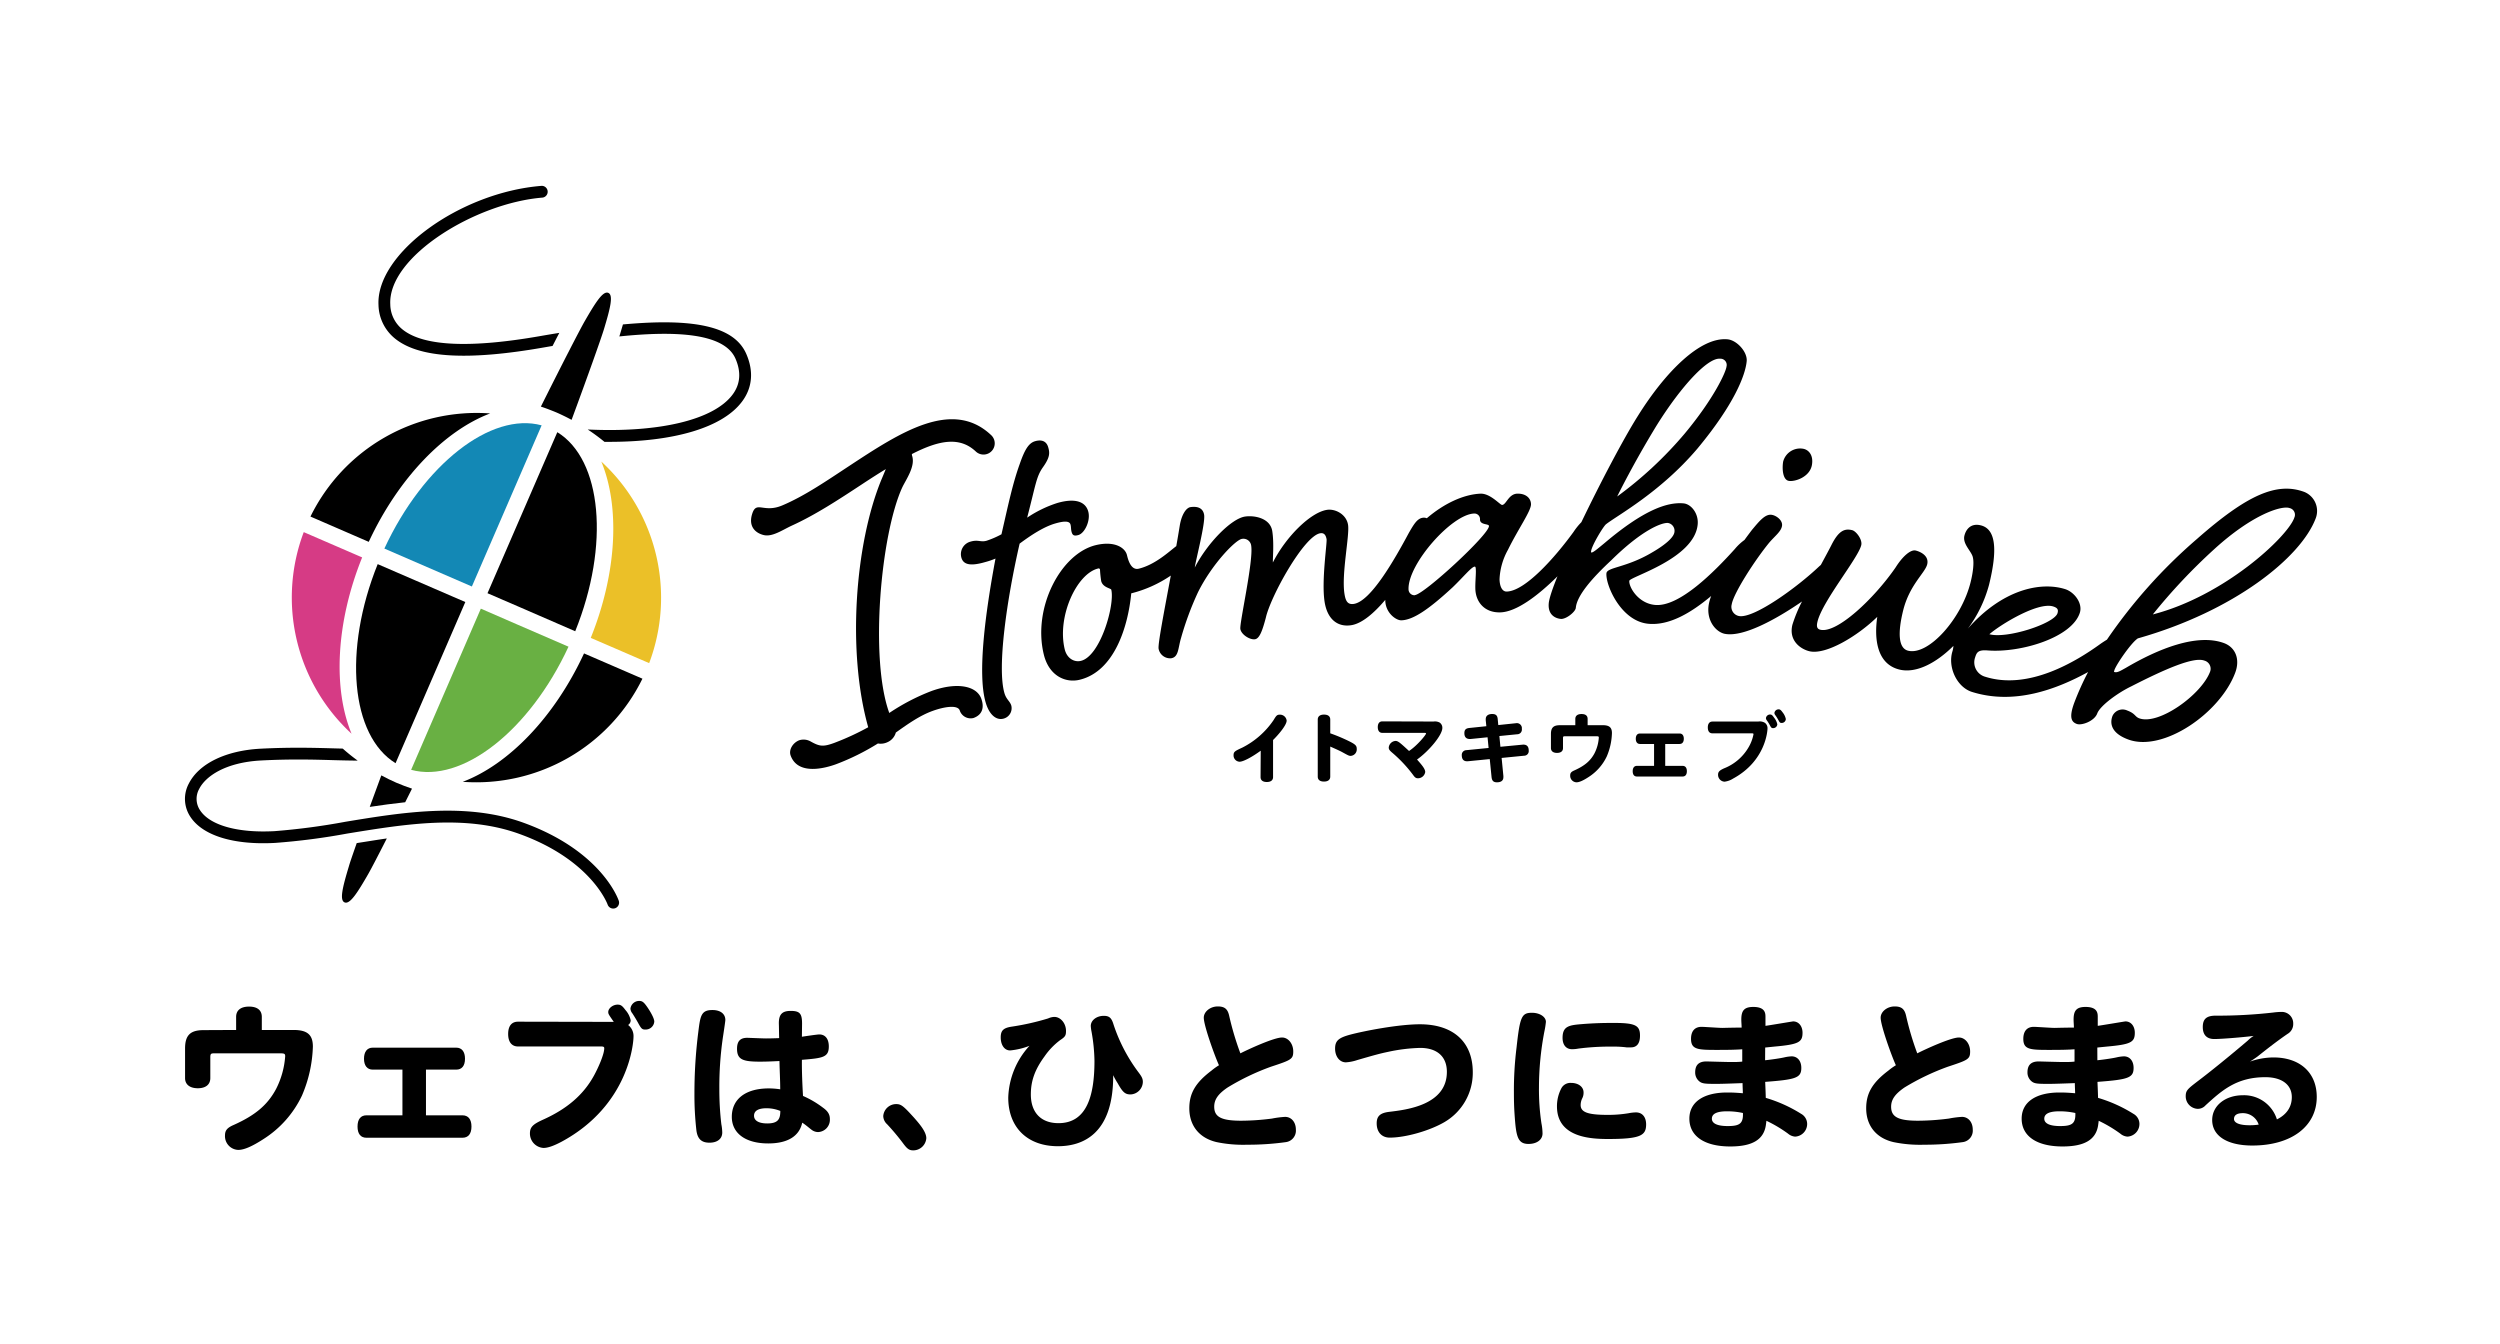 <svg id="レイヤー_1" data-name="レイヤー 1" xmlns="http://www.w3.org/2000/svg" viewBox="0 0 800 430"><defs><style>.cls-1{fill:none;}.cls-2{fill:#ebc028;}.cls-3{fill:#69b043;}.cls-4{fill:#1388b5;}.cls-5{fill:#d63b85;}</style></defs><title>logo_slogan_yoko</title><rect class="cls-1" x="0.08" y="0.36" width="800" height="430"/><path class="cls-2" d="M192.42,147.7c5.93,14.28,5.11,35.37-3.38,56.42l18.69,8.08A59.21,59.21,0,0,0,192.42,147.7Z"/><path class="cls-3" d="M181.92,206.94l-16.56-7.17-11.49-5-22.31,51.57C147.74,250.78,169.41,233.93,181.92,206.94Z"/><path d="M120.86,180.52c-11.11,27.59-8.56,54.92,5.72,63.7l22.32-51.57Z"/><path d="M166,194.15,184.07,202c11.11-27.59,8.56-54.92-5.73-63.7L156,189.83Z"/><path class="cls-4" d="M123,175.54l28,12.14,22.32-51.57C157.19,131.71,135.52,148.55,123,175.54Z"/><path class="cls-5" d="M115.89,178.37,97.2,170.28a59.22,59.22,0,0,0,15.3,64.51C106.58,220.5,107.4,199.41,115.89,178.37Z"/><path d="M156.85,132.3a59.23,59.23,0,0,0-57.5,33L118,173.39C127.57,152.8,142.38,137.76,156.85,132.3Z"/><path d="M148.07,250.18a59.23,59.23,0,0,0,57.51-33l-18.69-8.09C177.36,229.69,162.54,244.72,148.07,250.18Z"/><path d="M111.67,277.13c-2.08,6.87-3.06,10.92-1.41,11.63a1.15,1.15,0,0,0,.44.09c1.62,0,3.81-3.39,7.08-9.07.88-1.53,3.06-5.7,6-11.48-3.22.46-6.43,1-9.63,1.49C112.91,273.35,112,275.94,111.67,277.13Z"/><path d="M126.83,250.47c-.83-.36-1.65-.75-2.46-1.14s-1.58-.8-2.35-1.21c-1.32,3.56-2.56,7-3.7,10.09,3.72-.57,7.51-1.08,11.34-1.49l2.18-4.35c-.83-.28-1.66-.57-2.49-.89S127.67,250.83,126.83,250.47Z"/><path d="M178.09,132c.84.36,1.65.75,2.46,1.14s1.58.8,2.36,1.21c5.3-14.36,9.44-26,10.35-29,2.08-6.87,3.05-10.91,1.4-11.63a1.12,1.12,0,0,0-.44-.09c-1.61,0-3.8,3.4-7.07,9.08-1.56,2.7-7.22,13.71-14.07,27.4.84.28,1.67.57,2.5.89S177.26,131.65,178.09,132Z"/><path d="M173.18,107.49c-22.68,4-37.58,3.33-44.29-2a10.44,10.44,0,0,1-4-8.1c-.78-15.25,27.26-32.45,48.75-34.16a1.89,1.89,0,0,0-.3-3.76c-26.21,2.08-53.06,21.67-52.22,38.12a14.2,14.2,0,0,0,5.41,10.85c7.7,6.12,23.16,7,47.29,2.78l3-.52c.78-1.52,1.5-2.92,2.16-4.18C177.1,106.82,175.19,107.14,173.18,107.49Z"/><path d="M238.8,113.23c-3.74-8.54-15.93-11.58-39.46-9.41-.29,1-.61,2.05-.92,3.09-.06.21-.15.47-.23.75,17.89-1.84,33.57-1.11,37.15,7.08,1.88,4.3,1.58,8.18-.9,11.51-6.08,8.18-23.68,12.26-46.37,11.19a64.39,64.39,0,0,1,5.36,3.95l1.63,0c20.65,0,36.2-4.56,42.41-12.91C240.77,124.06,241.23,118.78,238.8,113.23Z"/><path d="M107.32,239.49c-6.62-.19-14.11-.41-23.9.09-11.14.58-19.74,4.75-23,11.17a10.34,10.34,0,0,0,.47,10.58c3.93,6.06,13.84,9.13,27.16,8.4a213.57,213.57,0,0,0,23.11-3c18.48-3,37.58-6.19,55,.11,23.07,8.32,28.23,22.48,28.28,22.62a1.89,1.89,0,0,0,1.78,1.28,1.86,1.86,0,0,0,.61-.1,1.89,1.89,0,0,0,1.18-2.39c-.22-.65-5.66-16-30.56-25-18.39-6.63-38.87-3.26-56.94-.28a214.8,214.8,0,0,1-22.7,3c-11.76.63-20.66-1.87-23.8-6.7a6.51,6.51,0,0,1-.27-6.81c2-4,8.34-8.51,19.85-9.11,9.63-.5,17-.28,23.59-.09,2.53.07,4.93.12,7.29.14a59.73,59.73,0,0,1-4.79-3.85Z"/><path d="M337.65,167.52c2.38-.69,4.54-1,4.9.3.24.79.1,1.52.38,2.47s.73,1.33,2.16.92c2.06-.6,4-4.76,3.12-7.62-.92-3.17-4.33-4.24-9.88-2.63a38.09,38.09,0,0,0-9.64,4.69c2.76-10.61,2.91-13.06,5-16.06,2.32-3.25,2.28-4.62,1.72-6.52s-2.09-2.48-4.16-1.89-3.34,2.69-4.93,7.28c-2.29,6.34-3.65,12.93-5.85,22.51a29.11,29.11,0,0,1-4.74,2.06c-1.9.56-2.7-.42-5.08.27a4.14,4.14,0,0,0-3,5.17c.64,2.22,2.87,2.78,7.63,1.39a23.93,23.93,0,0,0,3.28-1.12c-3.23,17.27-5.83,36.77-3.16,46,1.15,4,3.43,5.89,5.81,5.2a3.45,3.45,0,0,0,2.41-4.14c-.42-1.43-1.6-1.94-2.2-4-2.39-8.24.76-30,4.86-47.84C330.25,171,334.17,168.53,337.65,167.52Z"/><path d="M570.61,147.71c-.38,2.28-.15,5.84,1.81,6.17s6.73-1.21,7.4-5.12c.55-3.25-1.19-4.89-2.82-5.16A5.61,5.61,0,0,0,570.61,147.71Z"/><path d="M737.43,157.44c-8.82-3.3-18.33.89-34.37,15a166.12,166.12,0,0,0-28.84,32.25c-.59.36-1.23.77-1.92,1.24-8,5.81-23.15,15-37,10.64a4.78,4.78,0,0,1-3.26-6.2c.49-1.58.94-2.48,4-2.23,10.46.83,27-4.06,29.52-12.1.93-3-1.75-6.6-4.75-7.53-7.93-2.46-20.1.16-31.1,12.65a41.57,41.57,0,0,0,6.79-14.05c2.67-10.9,2.32-17.79-2.65-19-3-.75-4.68,1.06-5.24,3.31-.66,2.73,2.35,5,2.72,7,.41,1.8,0,4.92-.72,7.81-2.87,11.71-13.43,23.58-20,22-3.21-.79-3.31-5.91-1.62-12.81,2-8.19,7-12.06,7.7-14.78s-2.06-4.08-3.67-4.47-4.2,1.86-6.42,5.4c-6.89,10-18.81,21.24-24.11,19.94-1.12-.27-1.24-1.15-.89-2.6,1.61-6.58,13-20.29,14-24.46.43-1.77-1.63-4.48-2.91-4.8-2.41-.59-4.29.14-6.59,4.68-.67,1.34-1.94,3.68-3.42,6.43-.17.16-.32.29-.51.45-7.18,6.83-20.92,16.73-25.65,15.93a3,3,0,0,1-2.37-3.75c.6-3.58,7.42-14.16,12-19.74,1.88-2.19,3.79-3.55,4.09-5.34s-1.78-3.32-3.25-3.56c-2.11-.36-4,2-6.34,4.79-.39.51-1.29,1.69-2.42,3.25a16.61,16.61,0,0,0-3.08,2.89c-6.64,7.36-17.79,18.61-25.52,17.9-5.43-.49-8.43-5.74-8.25-7.71.12-1.32,20.88-7.05,21.88-18.07.32-3.46-2.06-6.49-4.52-6.72-5.27-.48-12.8,2.15-25.2,12.63-2.52,2.09-3.77,3.13-4.26,3.09-.17,0-.16-.18-.14-.34.16-1.81,3.87-7.94,4.77-8.69,3.58-2.82,17.35-10.19,29.24-24.19C555,129.32,558.53,120,558.94,115.58c.27-3-3.2-6.76-6.16-7-8.72-.8-19.86,10.45-28.6,24.42-4.63,7.33-12,21.34-18.14,34.1a20.49,20.49,0,0,0-2.49,3.09c-5.88,8.1-15.49,19-21.44,19.11-1.48,0-2.2-1.75-2.26-3.9a21.12,21.12,0,0,1,2.71-9.49c3.29-6.71,7.42-12.44,7.36-14.59-.06-2-1.75-3.42-4.39-3.35-2.81.09-3.54,3.58-4.86,3.61-.66,0-3.74-3.69-6.87-3.61-5.58.23-11.83,3.25-17.22,7.87a2.42,2.42,0,0,0-1.31-.16c-1.79.27-2.85,2.1-4.44,4.85-4.68,8.73-12.21,21.9-17.6,22.72-2,.3-2.64-.93-3-3.22-1-6.37,1.68-18.63,1.15-22.06s-4.13-5.22-6.74-4.82c-5.23.8-13.08,8.5-17.32,16.84-.06-1.5.41-6.08-.19-10-.64-4.25-5.79-5.13-8.73-4.69-4.41.67-12.07,8.52-16.07,16.31.31-2.38,3.38-14,3-16.82-.38-2.45-2.44-2.8-4.39-2.51-1.31.2-2.83,2.27-3.43,6-.34,2.11-.71,4.28-1.1,6.48-2.33,1.75-6.7,5.92-12,7.22-2.57.63-3.47-3.06-3.78-4.34-.59-2.41-4-4.64-10-3.19-11.23,2.74-20.26,20.07-16.61,35,1.68,6.89,7,9.17,11.48,8.07C356.7,214.79,361,200.31,362,189.87a39.5,39.5,0,0,0,12.66-5.69c-2.15,11.59-4.15,21.82-3.91,23.4a3.75,3.75,0,0,0,4,3.07c2.45-.38,2.19-3.18,3.19-6.51a96.89,96.89,0,0,1,5.45-14.69c4.48-9,12-16.7,14-17a2.51,2.51,0,0,1,3,2.22c.74,4.9-3.77,24.63-3.48,26.6.28,1.79,3.05,3.54,4.69,3.29,1.47-.22,2.4-2.87,3.46-6.87,1.48-6.75,12.21-26.26,17.44-27.05,1.31-.2,1.78.73,2,1.87s-1.66,13.29-.64,20c.84,5.56,4.09,8.23,8.5,7.56,3.47-.52,7.31-3.86,10.93-8.11,0,.08,0,.16,0,.24.11,4,3.49,6.35,5.14,6.3,3.8-.1,8.82-3.55,16.39-10.54,3.54-3.4,6.09-6.61,7.09-6.64.33,0,.34.49.37,1.48,0,1.48-.22,3.8-.17,5.62.11,4.13,2.86,7.69,8,7.54s12-5.32,18.28-11.54c-1.62,4-2.65,7.08-2.79,8.63-.34,3.78,2.21,4.85,3.86,5s4.68-2.23,4.8-3.55c.36-3.94,5.18-9.47,11.34-15.21,9.84-9.72,16.19-12.12,18.17-11.94a2.55,2.55,0,0,1,2.06,2.84c-.18,2-3.74,4.63-7.24,6.64-8.24,4.88-14.35,4.65-14.53,6.63-.33,3.62,4.57,15.34,13.45,16.15,6.73.62,13.73-3.58,20.07-8.9a15.65,15.65,0,0,0-.77,2.7c-.91,5.38,2.5,9,5.27,9.44,5.72,1,15.82-4.36,24.57-10.38a46.4,46.4,0,0,0-3.08,7.45c-1.26,5.14,2.68,7.8,5.41,8.47,5.29,1.29,15.48-4.88,21.75-11-1,6.73-.29,15.06,7.08,16.87,5.32,1.3,11.76-2.07,17.28-7.57a7.44,7.44,0,0,1-.31,1.75c-1.57,5.05,1.44,11.52,6.33,13,13.52,4.2,26.91-.83,37.08-6.39a88.62,88.62,0,0,0-4.41,9.79c-1.86,5-.76,6.24.79,6.82s5.63-.89,6.55-3.36,6.52-6.56,10.83-8.64C693,214,702,210.12,705.39,211.39a2.7,2.7,0,0,1,1.85,3.52c-2.78,7.42-16.52,17.26-22.71,14.94-1.39-.52-1.19-1.51-3.82-2.49a3.55,3.55,0,0,0-4.72,1.76c-.93,2.47-.31,5.53,5,7.5,11.13,4.17,29.42-8.37,34.28-21.36,1.57-4.18.2-8-3.51-9.44-8.66-3.24-21.13,1.78-31.55,7.93-1.54.84-2.72,1.63-3.65,1.28-.16-.06,0-.37.08-.68.75-2,5.39-8.74,7.48-10.07,30.57-8.64,52.16-25.77,56.92-38.45A6.57,6.57,0,0,0,737.43,157.44ZM657,194.06c1.26.4,1.79.91,1.4,2.17-1,3.31-16.23,8.28-21.8,6.72C640.1,199.9,652.07,192.55,657,194.06ZM530.21,136c7.76-12.4,16.23-21.57,20.18-21.21a2,2,0,0,1,2.09,2.51c-.15,1.64-3.91,10.09-13.41,21.49a123.84,123.84,0,0,1-21.57,20.09C517.72,158.41,522.8,148.1,530.21,136ZM345.87,211.48c-2.09.51-4.44-.78-5.15-3.67-2.54-10.43,3.78-24.21,10.68-25.89a.44.44,0,0,1,.6.36,33.58,33.58,0,0,0,.38,3.65c.51,2.09,3.11,2.3,3.23,2.78C356.79,193.52,352.13,210,345.87,211.48Zm106.86-21a1.91,1.91,0,0,1-2-1.93c-.23-8.09,13.87-24,21-24.22a1.78,1.78,0,0,1,1.87,1.94c.05,1.81,2.85,1.24,2.87,2.06C476.48,171.09,455.54,190.35,452.73,190.43Zm281.41-24.7c-2.32,6.19-22.4,24.94-45.24,30.84a184.59,184.59,0,0,1,19.63-20.86c12.33-11.25,21.69-14.09,24.16-13.17A2.19,2.19,0,0,1,734.14,165.73Z"/><path d="M271.68,149.15c-7,4.6-14.17,9.55-21.32,12.57-6,2.55-8.23-1.55-9.61,2.56s.91,6.28,3.64,6.94,5.92-1.59,8.94-3c7.58-3.44,15.06-8.36,22.29-13.11,2.77-1.83,5.37-3.5,7.84-5-.46,1.1-.93,2.25-1.42,3.4-8.48,20.66-11,55.16-4.21,79.21a85.16,85.16,0,0,1-10.84,5c-3.57,1.3-4.67,1.17-7.53-.42a4.61,4.61,0,0,0-3.67-.43c-2,.74-3.47,3-2.79,4.89,2.31,6.36,10.82,4.14,14.54,2.79a75.63,75.63,0,0,0,13.4-6.64,5,5,0,0,0,3-.39,4.74,4.74,0,0,0,2.73-3.11c4.05-2.88,7.69-5.43,11.72-6.9,3.88-1.41,8.05-2,8.72-.19a3.67,3.67,0,0,0,4.41,2.44c3.1-1.13,3.4-3.7,2.49-6.18-1.52-4.19-7.93-5.37-16-2.43a67.49,67.49,0,0,0-13.44,7c-6.33-17.38-2.71-57.18,4.14-72.15,1.19-2.54,4.36-6.86,3.12-10.27,0-.16,0-.29-.05-.42,8.82-4.54,15.39-5.64,20.5-.81a3.59,3.59,0,0,0,4.94-5.21C304.72,127.41,287.92,138.46,271.68,149.15Z"/><path d="M403.43,240.22c-2.72,2-5.58,3.53-6.75,3.53a2,2,0,0,1-1.94-2.08c0-1.15.49-1.36,2.85-2.46a26.61,26.61,0,0,0,9.94-8.76c.84-1.39,1.07-1.76,2-1.76a2.15,2.15,0,0,1,2.2,1.9c0,1.57-3.09,5-4.35,6.21v11.87c0,1-.71,1.57-2,1.57s-2-.56-2-1.57Z"/><path d="M425.68,234.66a54.31,54.31,0,0,1,6.09,2.56c2,1,2.39,1.43,2.39,2.43a2.08,2.08,0,0,1-1.92,2.23c-.56,0-.77-.12-2.65-1.15-.82-.47-2.43-1.17-3.91-1.83v9.61c0,1-.7,1.59-2,1.59s-2-.56-2-1.59V230.26c0-1,.7-1.59,2-1.59s2,.56,2,1.59Z"/><path d="M458.76,230.89a3.18,3.18,0,0,1,1.93.33,2,2,0,0,1,.86,1.71c0,2.37-4.45,7.54-8.1,10.12,1.52,1.71,2.62,3,2.62,4a2.36,2.36,0,0,1-2.34,2c-.54,0-.92-.21-1.41-.89a43.1,43.1,0,0,0-6.58-7.1c-1.1-.92-1.34-1.24-1.34-1.88a2.33,2.33,0,0,1,2.18-2.08c.82,0,1.5.63,4.31,3.21,2.51-1.62,5.44-5.16,5.44-5.58,0-.16-.12-.21-.57-.21h-13.4c-.93,0-1.47-.66-1.47-1.85s.54-1.83,1.47-1.83Z"/><path d="M475.63,232.39l-.19-1.85a3.54,3.54,0,0,1,0-.45c0-1,.75-1.61,2.06-1.61,1.13,0,1.64.44,1.76,1.54l.19,2,5.64-.59a1.61,1.61,0,0,1,1.9,1.8,1.51,1.51,0,0,1-1.54,1.74l-5.65.56.33,3.44,7-.67c.7-.07,2.06-.05,2.06,1.87a1.48,1.48,0,0,1-1.48,1.66l-7.19.71.56,5.74a3.39,3.39,0,0,1,0,.44c0,1.05-.72,1.62-2.06,1.62-1.12,0-1.61-.49-1.73-1.76l-.57-5.67-6.88.68c-1.15.12-2.07-.28-2.07-1.94a1.5,1.5,0,0,1,1.48-1.6l7.1-.7-.33-3.42-5.32.54c-1,.09-2.1-.17-2.1-1.85,0-1.08.44-1.55,1.61-1.67Z"/><path d="M504.1,232.06v-2c0-1,.7-1.57,2-1.57s1.94.56,1.94,1.57v2h4.83c2.11,0,2.95.73,2.95,2.53a20.36,20.36,0,0,1-1.66,7.48,15.91,15.91,0,0,1-5.81,6.58c-1.76,1.15-3,1.69-3.89,1.69a2.09,2.09,0,0,1-2-2.21c0-.77.33-1.17,1.36-1.61,3.28-1.48,5.13-3.05,6.42-5.46a12.89,12.89,0,0,0,1.38-5c0-.38-.11-.45-.72-.45H500.7c-.44,0-.54.1-.54.61v3.16c0,1-.7,1.55-1.92,1.55s-1.94-.56-1.94-1.55v-4.5c0-2,.79-2.81,2.83-2.81Z"/><path d="M529.3,245.07v-7h-4.52c-.84,0-1.33-.61-1.33-1.67s.47-1.68,1.33-1.68h12.7c.84,0,1.34.61,1.34,1.68s-.5,1.67-1.34,1.67h-4.61v7h5.55c.89,0,1.38.61,1.38,1.71s-.49,1.71-1.38,1.71h-14.6c-.89,0-1.36-.61-1.36-1.71s.5-1.71,1.36-1.71Z"/><path d="M564.78,231.31a2.14,2.14,0,0,1,.82,1.83c0,.7-.59,10.36-11,16a6.54,6.54,0,0,1-2.76,1,2.19,2.19,0,0,1-2.06-2.2c0-.94.42-1.39,1.92-2.07a15.71,15.71,0,0,0,7.85-6.75,12.91,12.91,0,0,0,1.57-4.17c0-.21-.12-.28-.5-.28H548c-1,0-1.5-.68-1.5-1.89s.54-1.88,1.5-1.88h14.6A3.12,3.12,0,0,1,564.78,231.31Zm2.6,1.69c-.47,0-.61-.14-1-.89-.21-.4-.66-1.15-1-1.59a1.27,1.27,0,0,1-.28-.71,1.33,1.33,0,0,1,1.35-1.17c.47,0,.73.24,1.29,1.06a5,5,0,0,1,1,2.08A1.31,1.31,0,0,1,567.38,233Zm2.72-1.66c-.47,0-.61-.14-1-.89-.22-.39-.66-1.15-1-1.59a1.28,1.28,0,0,1-.29-.7,1.34,1.34,0,0,1,1.36-1.17c.47,0,.73.23,1.29,1a5,5,0,0,1,1,2.09A1.3,1.3,0,0,1,570.1,231.34Z"/><path d="M75.56,329.59v-4.18c0-2.12,1.48-3.3,4.14-3.3s4.08,1.18,4.08,3.3v4.18H93.91c4.44,0,6.21,1.53,6.21,5.32a42.72,42.72,0,0,1-3.5,15.69,33.36,33.36,0,0,1-12.2,13.83c-3.69,2.4-6.3,3.54-8.17,3.54A4.4,4.4,0,0,1,72,363.34c0-1.62.69-2.46,2.85-3.39,6.89-3.1,10.78-6.4,13.49-11.47A27.17,27.17,0,0,0,91.26,338c0-.78-.25-.93-1.53-.93H68.43c-.94,0-1.13.2-1.13,1.28v6.64c0,2.07-1.48,3.25-4,3.25s-4.08-1.18-4.08-3.25v-9.45c0-4.27,1.67-5.9,5.95-5.9Z"/><path d="M128.78,356.9V342.28h-9.5c-1.77,0-2.8-1.27-2.8-3.49s1-3.54,2.8-3.54H146c1.77,0,2.8,1.28,2.8,3.54s-1,3.49-2.8,3.49h-9.69V356.9h11.66c1.87,0,2.9,1.28,2.9,3.59s-1,3.59-2.9,3.59H117.27c-1.87,0-2.86-1.28-2.86-3.59s1-3.59,2.86-3.59Z"/><path d="M196.41,327c-1.58-2.27-1.77-2.52-1.77-3.15,0-1.19,1.47-2.37,3-2.37,1,0,1.47.35,2.5,1.73a7.15,7.15,0,0,1,1.68,3.29A1.82,1.82,0,0,1,201,328a4.46,4.46,0,0,1,1.72,3.83c0,1.48-1.23,21.75-23,33.51-2.51,1.33-4.38,2-5.81,2a4.61,4.61,0,0,1-4.33-4.63c0-2,.89-2.9,4-4.33,7.82-3.49,13.09-8,16.48-14.17,1.38-2.51,3.3-6.84,3.3-8.76,0-.44-.25-.58-1-.58H165.76c-2,0-3.15-1.43-3.15-4s1.13-3.93,3.15-3.93Zm10.08,2.46c-1,0-1.28-.3-2.16-1.88-.44-.83-1.38-2.41-2-3.34a2.62,2.62,0,0,1-.59-1.48,2.81,2.81,0,0,1,2.86-2.46c1,0,1.52.49,2.7,2.22,1.33,2,2.07,3.59,2.07,4.38A2.75,2.75,0,0,1,206.49,329.45Z"/><path d="M231.32,332a109.83,109.83,0,0,0-1.13,16.43,94.77,94.77,0,0,0,.64,11.32,14.89,14.89,0,0,1,.29,2.66c0,2-1.57,3.25-4.08,3.25s-3.79-1.14-4.18-3.84a99.83,99.83,0,0,1-.64-12,154.83,154.83,0,0,1,1.23-19.53c.64-5.21.89-7.08,4.53-7.08,2.56,0,4.13,1.23,4.13,3.19C232.11,326.69,231.81,328.8,231.32,332Zm25.29-.24c.89-.15,4.92-.74,5.56-.74,1.92,0,3.05,1.43,3.05,3.84,0,3.49-1.92,3.74-8.61,4.28-.05,3.64.15,8.06.35,11.56a31,31,0,0,1,6.44,3.79c1.58,1.13,2.16,2.21,2.16,3.59a3.94,3.94,0,0,1-3.73,4.18,3.43,3.43,0,0,1-2.07-.69c-.74-.54-2-1.67-3.05-2.31-.94,4.33-4.67,6.64-10.88,6.64-7.27,0-11.65-3.25-11.65-8.51,0-5.71,4.42-9.1,11.85-9.1a24.51,24.51,0,0,1,3.64.29c0-3-.19-5.95-.24-9.05-2,.1-4.08.2-6.2.2-5.51,0-7.38-.64-7.38-4.14,0-2.36,1-3.49,3.25-3.49.49,0,5,.2,6,.2,1.47,0,2.8-.05,4.23-.1-.05-1.58-.05-3.2-.1-4.77,0-2.86,1.09-3.94,3.79-3.94,2.9,0,3.64.84,3.64,4.08Zm-11.32,22.88c-2.65,0-4,.83-4,2.4s1.53,2.46,4.23,2.46c3.45,0,4.18-1.37,4.18-4A11.73,11.73,0,0,0,245.29,354.64Z"/><path d="M292.42,357.58c1.77,2,4,4.58,4,6.65a4.2,4.2,0,0,1-4.18,3.89c-1.23,0-1.87-.45-3-1.92a73.28,73.28,0,0,0-5.37-6.45,3.64,3.64,0,0,1-1.23-2.61,4.15,4.15,0,0,1,4.19-3.83C288.38,353.31,289.17,354,292.42,357.58Z"/><path d="M338.54,366.79c-9.75,0-15.9-6-15.9-15.55a25.65,25.65,0,0,1,6.79-16.58,22.76,22.76,0,0,1-6.2,1.48c-1.77,0-3-1.68-3-4.19,0-2.21.89-3.05,3.64-3.44a80.48,80.48,0,0,0,11.52-2.61,5.26,5.26,0,0,1,2-.49c2,0,3.73,2.06,3.73,4.48,0,1.47-.24,1.87-1.87,2.95a22.21,22.21,0,0,0-5,5.21c-3.1,4.23-4.38,7.83-4.38,12.16,0,5.8,3.24,9.2,8.85,9.2,9.1,0,11.51-8.86,11.51-19.93a57.1,57.1,0,0,0-.93-9.3,12.84,12.84,0,0,1-.25-1.87c0-1.82,1.87-3.24,4.14-3.24,1.77,0,2.5.63,3.15,2.8a53.13,53.13,0,0,0,8,15.3c1.08,1.43,1.37,2.07,1.37,3.05a4.1,4.1,0,0,1-3.93,4c-1.73,0-2.51-.69-4.13-3.6a22,22,0,0,1-1.43-2.56C356.3,363.1,346.26,366.79,338.54,366.79Z"/><path d="M385.21,325.66c0-1.92,2.06-3.6,4.47-3.6,2.17,0,3.15.79,3.64,2.91a93.2,93.2,0,0,0,3.6,12.1c2.51-1.28,10.72-5.07,13.33-5.07,2,0,3.59,2,3.59,4.48s-.74,2.76-7.14,4.87A76.21,76.21,0,0,0,392.83,348c-3.05,2.07-4.28,3.84-4.28,6.15,0,3.3,2.31,4.48,8.66,4.48a78.59,78.59,0,0,0,9.84-.69,30.39,30.39,0,0,1,4.18-.54c2,0,3.45,1.67,3.45,4.08a3.71,3.71,0,0,1-3.2,4,88.3,88.3,0,0,1-12.35.83,41.62,41.62,0,0,1-9.79-.83c-5.56-1.28-8.76-5.27-8.76-10.82,0-4.83,2-8.22,7.09-12.06a19.32,19.32,0,0,1,2.4-1.72C388.65,337.76,385.21,328.16,385.21,325.66Z"/><path d="M432.13,331.07c4.47-1.18,15.34-3.3,22.24-3.3,10.67,0,16.92,5.66,16.92,15.35a18.25,18.25,0,0,1-9.15,16c-4.77,2.76-12.4,4.92-17.42,4.92-2.56,0-4.18-1.77-4.18-4.57,0-2.32,1.13-3.35,4.08-3.69C450.13,355.12,463,353.6,463,343c0-4.87-3.1-7.67-8.56-7.67a54.84,54.84,0,0,0-10.33,1.28c-2.56.54-4,.93-9.79,2.61a14.12,14.12,0,0,1-3.64.73c-2,0-3.45-1.87-3.45-4.38S428.29,332.1,432.13,331.07Z"/><path d="M494.69,327a26.62,26.62,0,0,1-.5,3.14,95.45,95.45,0,0,0-1.72,17.76,73.36,73.36,0,0,0,.79,11.57,17.83,17.83,0,0,1,.35,3.24c0,2-1.83,3.35-4.48,3.35-3.59,0-4-2.56-4.48-9.64-.15-2.22-.2-4.29-.2-6.94a110.5,110.5,0,0,1,.84-14.22c1.08-9.89,1.62-11.17,4.92-11.17C492.67,324.08,494.69,325.36,494.69,327Zm12.05,22.58a3.88,3.88,0,0,1-.44,1.92,4.92,4.92,0,0,0-.49,2.11c0,2.31,2.31,3.15,8.7,3.15a39.62,39.62,0,0,0,6.7-.54,12.81,12.81,0,0,1,2.31-.25c2,0,3.24,1.48,3.24,3.84,0,3.54-1.77,4.67-12.19,4.67-5.67,0-16.34-.54-16.34-10.43a12.36,12.36,0,0,1,1.38-5.75,3.27,3.27,0,0,1,3.1-1.77C505.07,346.52,506.74,347.79,506.74,349.57Zm18.06-18.16c0,2.46-1,3.74-2.9,3.74-.35,0-.89,0-1.38,0a31.63,31.63,0,0,0-4.53-.24,77.75,77.75,0,0,0-10.92.63,10.94,10.94,0,0,1-2,.2c-1.92,0-3.05-1.38-3.05-3.64,0-3.89,2.26-4.08,6.64-4.43,3.15-.24,6-.34,8.91-.34C523.22,327.28,524.8,328,524.8,331.41Z"/><path d="M564.83,339.28c2.31-.24,5.22-.68,6.49-1a13.54,13.54,0,0,1,2-.25c1.87,0,3.1,1.48,3.1,3.69,0,3.2-1.72,3.74-11.56,4.48.1,2.31.15,3.64.19,5.12a45.21,45.21,0,0,1,11.32,5.11,3.71,3.71,0,0,1,1.92,3.2,4.06,4.06,0,0,1-3.84,4.09,3.92,3.92,0,0,1-2.26-.94,42.35,42.35,0,0,0-6.94-4.13c0,.1-.1.89-.2,1.57-.73,4.38-4.18,6.65-11.36,6.65-8.27,0-13.09-3.3-13.09-8.91,0-5.26,4.48-8.36,12.11-8.36,1,0,2.21,0,5,.24,0-.88-.09-2-.09-3.24-.3,0-6.15.24-8.27.24-3.69,0-4.67-.05-5.61-.84a3.63,3.63,0,0,1-1.28-2.85c0-2.36,1.18-3.49,3.6-3.49.19,0,6.59.19,7.87.19s2.4,0,3.59-.14c0-1.09,0-2.51,0-3.94-2,.15-4.43.2-7.68.2-6.39,0-8.71,0-8.71-3.54,0-2.46,1.19-3.84,3.35-3.84.94,0,5.61.34,6.64.34,2.07-.05,4.14-.1,6.2-.1,0-.83-.1-1.62-.1-2.61,0-2.9,1-4,3.84-4,3.89,0,3.89,2.12,3.89,3.25,0,.44,0,2.41,0,2.8,1.42-.19,8.66-1.42,8.86-1.42,1.77,0,3,1.52,3,3.64,0,3.05-1.32,3.73-9,4.42l-2.95.3Zm-12.2,16.34c-3.25,0-4.83.79-4.83,2.36s1.83,2.36,5.07,2.36c3.79,0,5-.78,4.87-4.18A23.22,23.22,0,0,0,552.63,355.62Z"/><path d="M601.81,325.66c0-1.92,2.06-3.6,4.48-3.6,2.16,0,3.14.79,3.64,2.91a92.78,92.78,0,0,0,3.59,12.1c2.51-1.28,10.72-5.07,13.33-5.07,2,0,3.59,2,3.59,4.48s-.74,2.76-7.13,4.87A76.33,76.33,0,0,0,609.43,348c-3,2.07-4.27,3.84-4.27,6.15,0,3.3,2.31,4.48,8.65,4.48a78.46,78.46,0,0,0,9.84-.69,30.57,30.57,0,0,1,4.18-.54c2,0,3.45,1.67,3.45,4.08a3.7,3.7,0,0,1-3.2,4,88.3,88.3,0,0,1-12.35.83,41.62,41.62,0,0,1-9.79-.83c-5.56-1.28-8.76-5.27-8.76-10.82,0-4.83,2-8.22,7.09-12.06a19.21,19.21,0,0,1,2.41-1.72C605.25,337.76,601.81,328.16,601.81,325.66Z"/><path d="M671.16,339.28c2.31-.24,5.22-.68,6.49-1a13.54,13.54,0,0,1,2-.25c1.87,0,3.1,1.48,3.1,3.69,0,3.2-1.72,3.74-11.56,4.48.1,2.31.15,3.64.19,5.12a45.21,45.21,0,0,1,11.32,5.11,3.71,3.71,0,0,1,1.92,3.2,4.06,4.06,0,0,1-3.84,4.09,3.94,3.94,0,0,1-2.26-.94,42.35,42.35,0,0,0-6.94-4.13c0,.1-.1.89-.2,1.57-.73,4.38-4.18,6.65-11.36,6.65-8.27,0-13.09-3.3-13.09-8.91,0-5.26,4.48-8.36,12.11-8.36,1,0,2.21,0,5,.24,0-.88-.09-2-.09-3.24-.3,0-6.15.24-8.27.24-3.69,0-4.67-.05-5.61-.84a3.63,3.63,0,0,1-1.28-2.85c0-2.36,1.18-3.49,3.6-3.49.19,0,6.59.19,7.87.19s2.41,0,3.59-.14c0-1.09,0-2.51,0-3.94-2,.15-4.43.2-7.68.2-6.39,0-8.71,0-8.71-3.54,0-2.46,1.19-3.84,3.35-3.84.94,0,5.61.34,6.64.34,2.07-.05,4.14-.1,6.2-.1,0-.83-.1-1.62-.1-2.61,0-2.9,1-4,3.84-4,3.89,0,3.89,2.12,3.89,3.25,0,.44,0,2.41,0,2.8,1.42-.19,8.66-1.42,8.86-1.42,1.77,0,3,1.52,3,3.64,0,3.05-1.32,3.73-9,4.42l-3,.3ZM659,355.62c-3.25,0-4.83.79-4.83,2.36s1.83,2.36,5.07,2.36c3.79,0,5-.78,4.87-4.18A23.22,23.22,0,0,0,659,355.62Z"/><path d="M733.38,351.09c0-4-3.2-6.39-8.47-6.39-9.29,0-14,4.33-19.13,9a3.28,3.28,0,0,1-2.51,1.13,4,4,0,0,1-3.84-4c0-1.87.54-2.32,3.94-4.92,6.25-4.72,14.75-11.91,15.94-12.94a10,10,0,0,1,1.87-1.48c-3.55.45-10.34,1-12.6,1-2.41,0-3.69-1.33-3.69-3.84s1.13-3.6,4-3.64a156.68,156.68,0,0,0,18.54-1,22.13,22.13,0,0,1,2.76-.2,3.65,3.65,0,0,1,3.64,3.79,3.61,3.61,0,0,1-1.82,3.25c-3.3,2.26-6.45,4.72-9.55,7.19-.59.44-1.23.88-2.46,1.67a23,23,0,0,1,7.48-1.33c8.52,0,13.88,4.87,13.88,12.64,0,9.4-8.12,15.55-20.62,15.55-8,0-12.84-3.05-12.84-8.17,0-4.57,4.18-7.92,9.84-7.92a11,11,0,0,1,10.87,7.73C731.75,356.65,733.38,354.19,733.38,351.09Zm-15.7,5.12c-1.82,0-2.8.64-2.8,1.87s1.72,2,5,2a20.21,20.21,0,0,0,2.9-.2A5.3,5.3,0,0,0,717.68,356.21Z"/></svg>